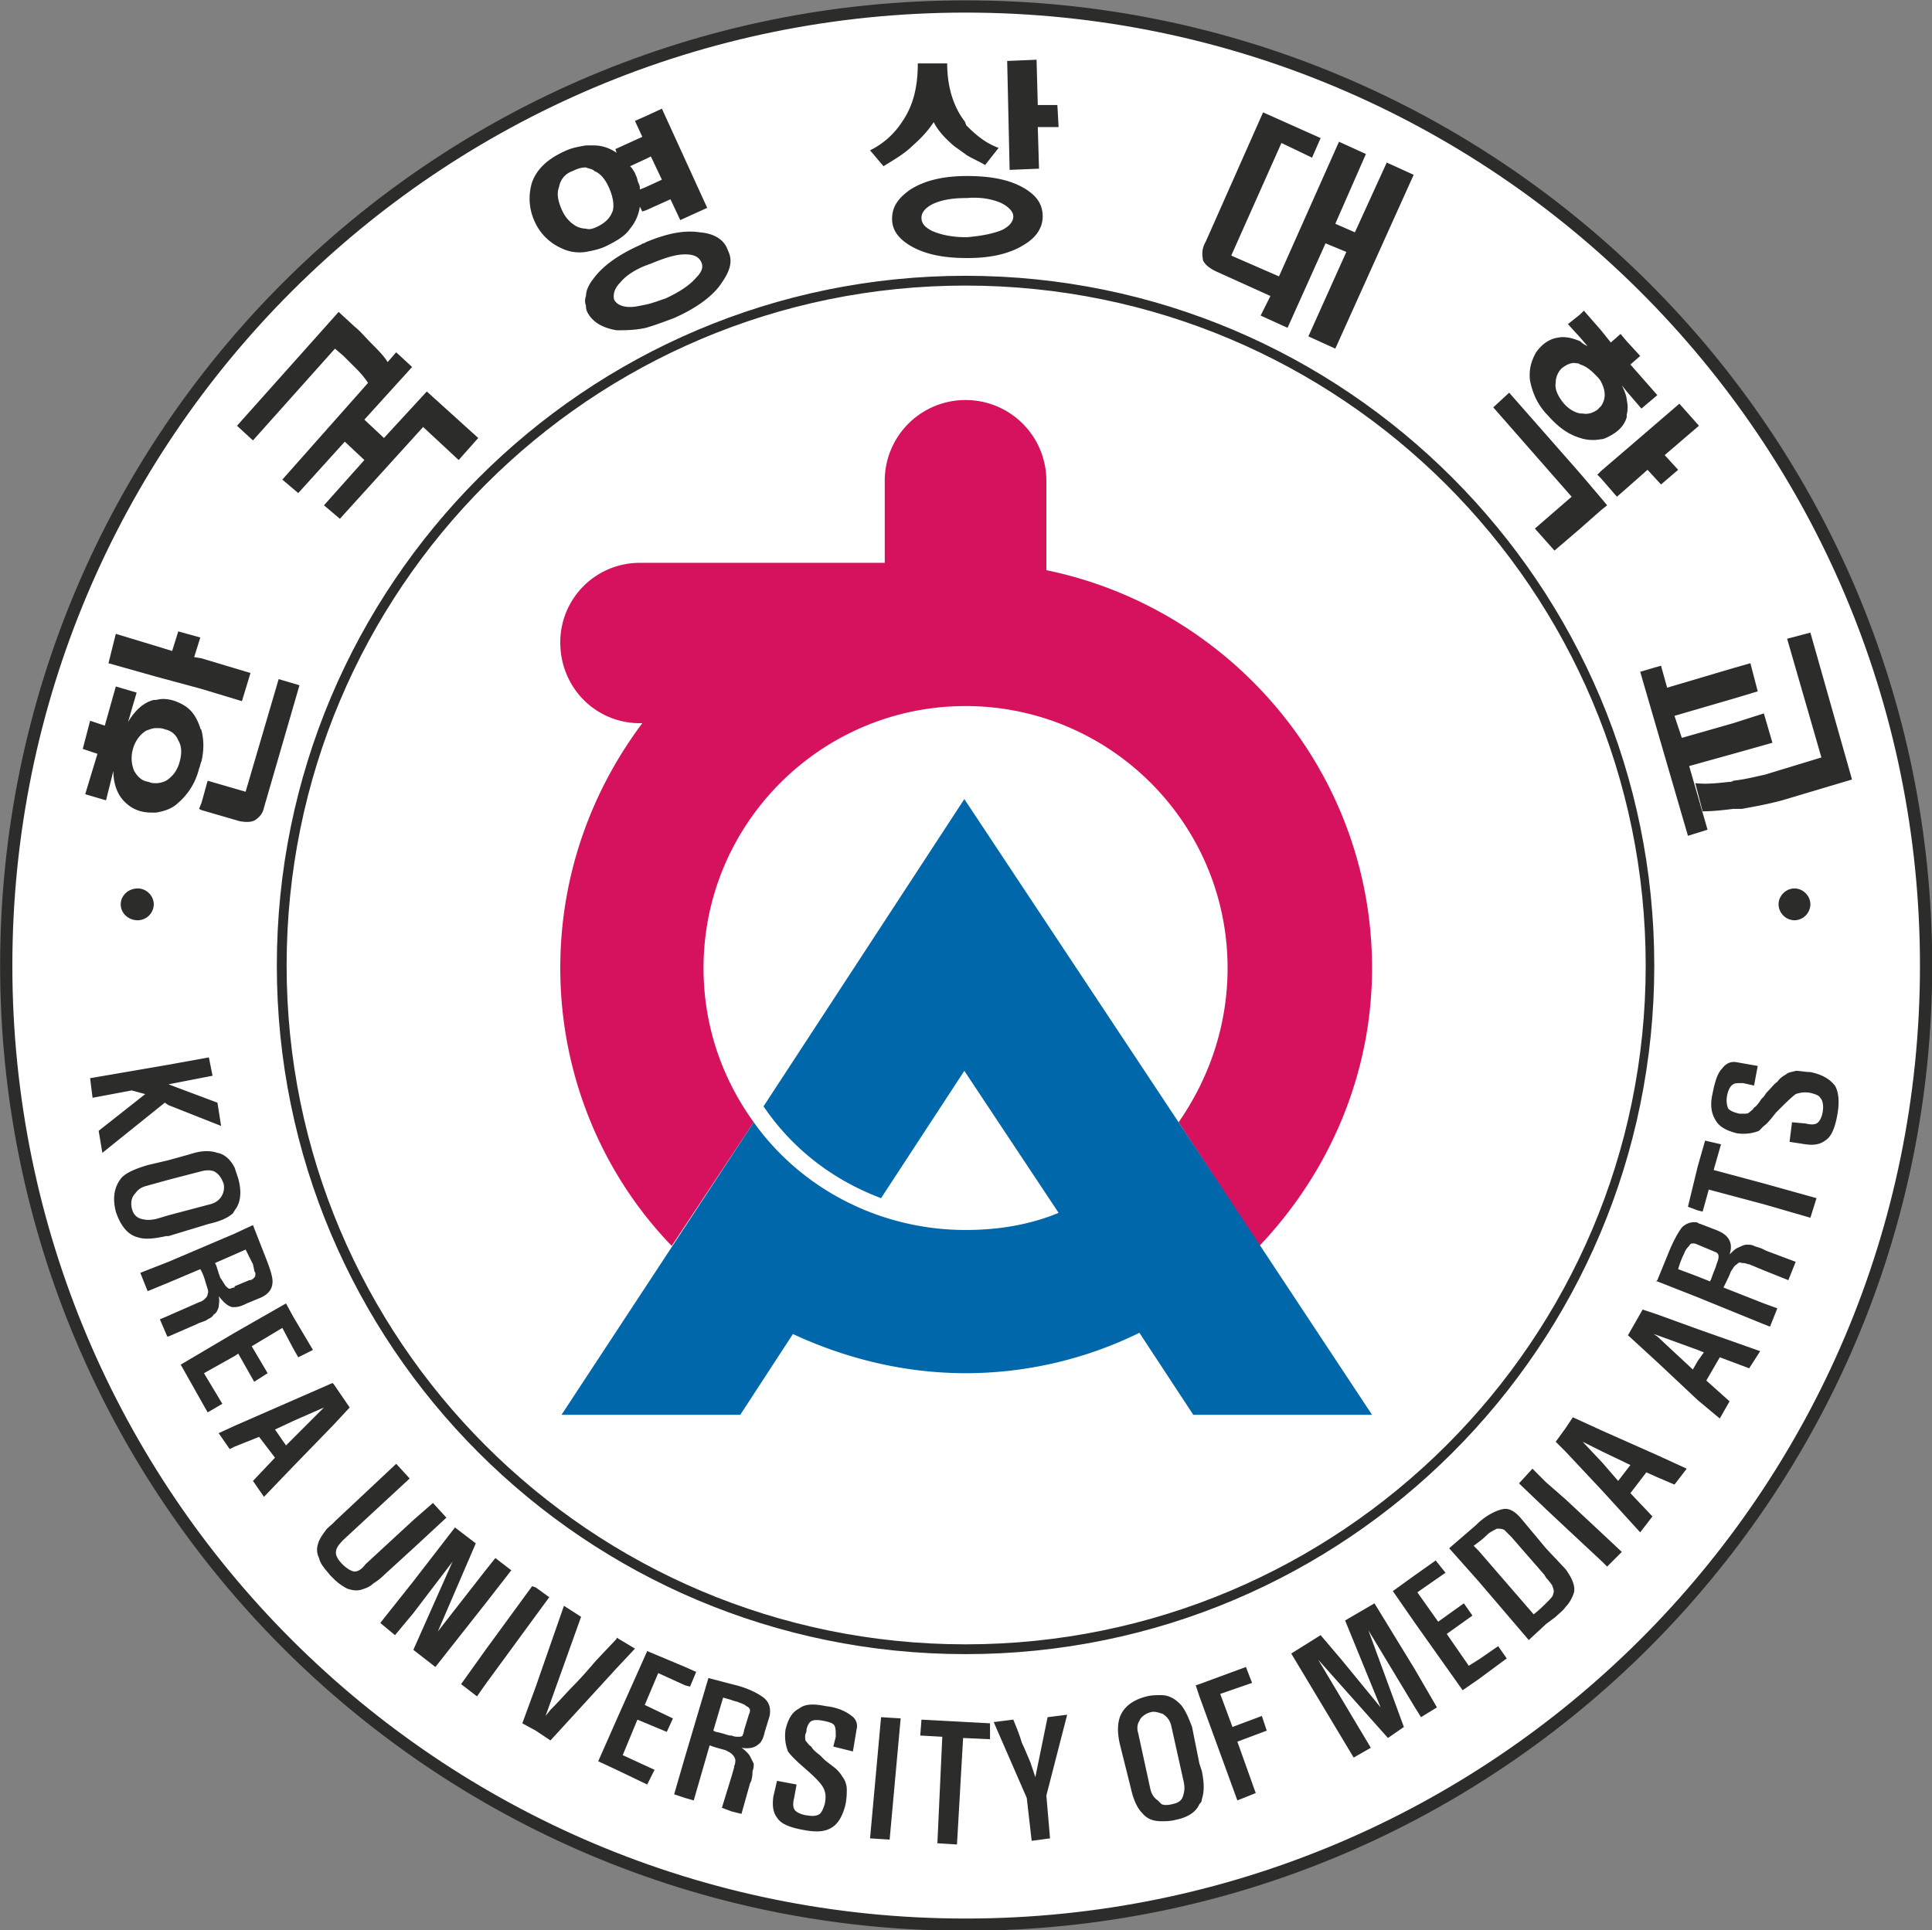 <svg xmlns="http://www.w3.org/2000/svg" width="525.333pt" height="525pt" fill-rule="evenodd" viewBox="0 0 525.333 525"><rect x="0" y="0" width="525.333" height="525" fill="#808080" stroke="none"/><path d="M183.456 405.426c31.248 0 56.592 25.272 56.592 56.52 0 31.176-25.344 56.52-56.592 56.52v-16.488c22.176 0 40.104-17.928 40.104-40.032 0-22.176-17.928-40.104-40.104-40.104zm0 113.04c-31.248 0-56.52-25.344-56.52-56.52 0-31.248 25.272-56.52 56.52-56.52v16.416c-22.104 0-40.104 17.928-40.104 40.104 0 22.104 18 40.032 40.104 40.032z" style="fill:#fff;stroke:none" transform="matrix(4.624 0 0 4.624 -585.756 -1873.427)"/><path d="M183.456 421.842c22.176 0 40.104 17.928 40.104 40.104 0 22.104-17.928 40.032-40.104 40.032-22.104 0-40.104-17.928-40.104-40.032 0-22.176 18-40.104 40.104-40.104z" style="fill:#fff;stroke:none" transform="matrix(4.624 0 0 4.624 -585.756 -1873.427)"/><path d="M183.456 518.61c31.32 0 56.736-25.416 56.736-56.664 0-31.32-25.416-56.664-56.736-56.664v.504c31.032 0 56.232 25.128 56.232 56.16 0 31.032-25.2 56.16-56.232 56.16zm0-113.328c-31.32 0-56.664 25.344-56.664 56.664 0 31.248 25.344 56.664 56.664 56.664v-.504c-31.032 0-56.16-25.128-56.16-56.16 0-31.032 25.128-56.16 56.16-56.16z" style="fill:#2c2c2b;stroke:none" transform="matrix(4.624 0 0 4.624 -585.756 -1873.427)"/><path d="M183.456 518.61c31.32 0 56.736-25.416 56.736-56.664 0-31.32-25.416-56.664-56.736-56.664-31.32 0-56.664 25.344-56.664 56.664 0 31.248 25.344 56.664 56.664 56.664zm0-.504c31.032 0 56.232-25.128 56.232-56.16 0-31.032-25.2-56.16-56.232-56.16s-56.16 25.128-56.16 56.16c0 31.032 25.128 56.16 56.16 56.16z" style="fill:none;stroke:#2c2c2b;stroke-width:.216" transform="matrix(4.624 0 0 4.624 -585.756 -1873.427)"/><path d="M183.456 502.338c22.32 0 40.392-18.072 40.392-40.392 0-22.32-18.072-40.464-40.392-40.464v.36c22.104 0 40.104 17.928 40.104 40.104 0 22.104-18 40.032-40.104 40.032zm0-80.856c-22.32 0-40.392 18.144-40.392 40.464s18.072 40.392 40.392 40.392v-.36c-22.104 0-40.032-17.928-40.032-40.032 0-22.176 17.928-40.104 40.032-40.104z" style="fill:#2c2c2b;stroke:none" transform="matrix(4.624 0 0 4.624 -585.756 -1873.427)"/><path d="M183.456 502.338c22.32 0 40.392-18.072 40.392-40.392 0-22.32-18.072-40.464-40.392-40.464-22.32 0-40.392 18.144-40.392 40.464s18.072 40.392 40.392 40.392zm0-.36c22.104 0 40.104-17.928 40.104-40.032 0-22.176-18-40.104-40.104-40.104s-40.032 17.928-40.032 40.104c0 22.104 17.928 40.032 40.032 40.032z" style="fill:none;stroke:#2c2c2b;stroke-width:.216" transform="matrix(4.624 0 0 4.624 -585.756 -1873.427)"/><path d="M134.784 457.41c.504 0 .936.432.936.936a.953.953 0 0 1-.936.936c-.576 0-1.008-.432-1.008-.936s.432-.936 1.008-.936zM232.2 457.41c.504 0 .936.432.936.936a.953.953 0 0 1-.936.936.953.953 0 0 1-.936-.936c0-.504.432-.936.936-.936z" style="fill:#2c2c2b;stroke:none" transform="matrix(4.624 0 0 4.624 -585.756 -1873.427)"/><path d="M183.456 447.69c7.992 0 14.4 6.48 14.4 14.4a14.35 14.35 0 0 1-14.4 14.4c-7.92 0-14.4-6.408-14.4-14.4 0-7.92 6.48-14.4 14.4-14.4z" style="fill:#fff;stroke:none" transform="matrix(4.624 0 0 4.624 -585.756 -1873.427)"/><path d="M166.176 478.434c-4.104-4.248-6.552-10.08-6.552-16.344 0-5.4 1.8-10.368 4.824-14.4h-.144c-2.592 0-4.68-2.088-4.68-4.752a4.67 4.67 0 0 1 4.68-4.68h14.4v-4.824a4.747 4.747 0 0 1 4.752-4.752 4.747 4.747 0 0 1 4.752 4.752v5.256c10.872 2.232 19.152 11.88 19.152 23.4 0 6.264-2.52 12.024-6.624 16.344l-4.752-7.272c1.8-2.592 2.88-5.688 2.88-9.072 0-8.496-6.912-15.408-15.408-15.408-8.496 0-15.408 6.912-15.408 15.408 0 3.384 1.08 6.48 2.952 9.072z" style="fill:#d6125e;stroke:none" transform="matrix(4.624 0 0 4.624 -585.756 -1873.427)"/><path d="m171.576 470.226 11.808-18.072 12.6 19.008 11.376 17.208h-10.512l-3.168-4.824a23.203 23.203 0 0 1-10.224 2.376c-3.6 0-7.056-.864-10.152-2.304l-3.096 4.752h-10.512L171 471.162c2.88 4.032 7.56 6.336 12.456 6.336 1.872 0 3.744-.288 5.472-1.008l-5.544-8.352-4.896 7.488c-2.88-1.08-5.256-2.952-6.912-5.4z" style="fill:#0068aa;stroke:none" transform="matrix(4.624 0 0 4.624 -585.756 -1873.427)"/><path d="M228.6 452.73v-1.656c.648-.072 1.224-.216 1.872-.36l3.312-1.008-2.016-6.984 1.368-.36 2.448 8.64-4.104 1.224c-.792.216-1.584.36-2.376.504h-.504zm0-3.24 2.304-.648-.504-1.728-1.8.576zm0-3.24 1.44-.432-.432-1.656-1.008.288zm0-1.8v1.8l-3.456 1.008.432 1.296 3.024-.864v1.8l-2.592.72 1.08 3.744-1.152.36-2.808-9.648 1.224-.36.36 1.296zm0 6.624c-.072.072-.216.072-.288.072-.648.072-1.296.144-1.944.072l.432 1.656c.576 0 1.224-.072 1.8-.144zm-6.264-17.208v-2.304l3.096-2.664 1.152 1.296-2.016 1.728.792.864-1.008.864-.792-.864zm0-4.32a1.755 1.755 0 0 0 0-.864zm0-1.368.864 1.008.936-.792-1.584-1.8.576-.504-.792-.864zm0-2.952v2.952l-.288-.36c.144.288.288.648.288.864v1.008c-.144.504-.504.864-1.08 1.152-.144.072-.288.144-.432.144v-1.944c.144-.216.216-.432.216-.648 0-.288-.072-.504-.216-.792v-3.024l.576.72.576-.504zm0 6.336v2.304l-.576.504-.936-1.08v-.432zm-1.512 3.6v-.72l.36.432zm0-10.584v3.024c-.072-.144-.216-.288-.36-.432-.288-.288-.576-.504-.864-.576v-1.368c.144.144.288.216.432.288l-.432-.504v-1.368l.216-.216zm0 4.464v1.944c-.36.072-.792.072-1.224-.072v-1.44h.144c.36.072.648-.072.864-.216l.216-.216zm0 3.816v.432l-.216-.216zm0 1.584-1.224-1.44v3.24l1.224-1.08zm-1.224-10.8v1.368l-.72-.792zm0 1.584c-.504-.216-.936-.288-1.296-.216-.504.072-.936.36-1.296.864-.288.504-.432 1.008-.36 1.656.144.72.432 1.44 1.08 2.088.576.648 1.152 1.08 1.872 1.296v-1.44c-.36-.072-.72-.288-1.008-.648-.288-.36-.504-.792-.432-1.152 0-.36.144-.648.36-.864.288-.216.576-.36.864-.288.072 0 .144 0 .216.072zm0 7.776v3.24l-1.512 1.296-1.152-1.296 2.16-1.872-4.608-5.256.936-.864zm-36.072-12.672v-1.224c.864-.072 1.584-.216 2.088-.432.432-.216.648-.504.648-.792 0-.288-.288-.576-.72-.792-.504-.216-1.152-.36-2.016-.288v-1.296c1.44 0 2.52.216 3.384.72.72.432 1.08.936 1.08 1.656 0 .648-.36 1.224-1.08 1.656-.792.504-1.872.792-3.312.792zm0-6.048v-1.728c.504.504 1.08 1.008 1.872 1.296l-.792 1.008c-.36-.216-.72-.36-1.08-.576zm2.376-5.544.144 6.408 1.728-.072-.072-2.448h1.224l-.072-1.296h-1.152l-.072-2.664zm18.432 4.536-3.384-1.512-3.384 7.632c-.216.36-.216.72-.144 1.08.144.288.432.504.936.72l3.024 1.368-.576 1.152 1.584.72 2.232-4.968 1.224.504-2.232 4.968 1.584.72 4.608-10.224-1.584-.72-1.872 4.104-1.152-.504 1.8-4.104-1.584-.72-3.528 7.92-2.808-1.224 2.952-6.624 1.8.864zm-20.808-.72v1.728c-.288-.216-.504-.36-.792-.576-.576-.504-.936-.936-1.152-1.368-.288.432-.648.864-1.224 1.368-.504.504-1.152.864-1.728 1.224l-.792-.936a4.719 4.719 0 0 0 1.872-1.656c.648-.936.936-2.016.936-3.456h1.728c0 1.368.36 2.52 1.008 3.384.072.072.072.216.144.288zm0 2.952v1.296h-.072c-.864 0-1.512.144-1.944.36-.432.216-.648.504-.648.792 0 .36.216.576.648.792.504.216 1.152.36 2.016.36v1.224c-1.368 0-2.448-.216-3.312-.72-.72-.432-1.08-.936-1.08-1.584 0-.72.36-1.224 1.08-1.728.792-.504 1.872-.792 3.312-.792zm-18.864 8.928v-1.368c.36-.072.72-.216 1.152-.36.792-.36 1.44-.792 1.8-1.224.36-.36.432-.648.288-.936-.144-.288-.432-.432-.936-.432-.576 0-1.224.216-2.088.576-.072 0-.144.072-.216.072v-1.368c1.224-.504 2.232-.72 3.168-.576.864.072 1.44.432 1.656 1.08.288.576.144 1.152-.36 1.872-.504.792-1.512 1.512-2.808 2.088-.576.216-1.152.432-1.656.576zm0-6.912v-1.368l.936-.432-.648-1.368-.288.144v-2.52l.936-.432 2.664 5.832-1.584.72-.576-1.224zm0-5.544v2.52l-.936.432a.994.994 0 0 1 .216.288c.072.072.072.144.144.288s.072.288.144.432c.072.144.072.216.072.36l.36-.144v1.368l-.216.072-.144-.288a2.588 2.588 0 0 1-.576 1.296c-.288.432-.792.72-1.368 1.008-.432.216-.864.288-1.224.36v-1.368c.216.072.432 0 .72-.144.432-.216.72-.504.864-.936.072-.36 0-.792-.216-1.296s-.504-.864-.864-1.008c-.144-.144-.36-.144-.504-.216v-1.296h.432c.504 0 .936.144 1.368.432l-.072-.216 1.584-.72-.432-.936zm0 7.416c-.072.072-.216.072-.288.144-1.296.576-2.232 1.224-2.808 2.016-.288.36-.432.72-.432 1.008v.576c0 .072 0 .216.072.36.288.576.864.936 1.728 1.08.504 0 1.08 0 1.728-.144v-1.368c-.36.072-.648.144-.936.144-.432 0-.792-.144-.936-.432-.072-.288 0-.648.36-1.008.288-.36.792-.72 1.512-1.008zm-26.136 30.528c.144-.648.144-1.224 0-1.8zm22.608-36.216v1.296c-.288 0-.504.072-.792.216-.432.144-.72.504-.792.936-.144.36-.072.792.144 1.296.216.504.504.792.864 1.008.144.072.36.144.576.144v1.368c-.504.072-1.008 0-1.44-.216a3.085 3.085 0 0 1-1.584-1.584 3.218 3.218 0 0 1-.144-2.304c.288-.792.936-1.368 1.872-1.8.432-.216.864-.288 1.296-.36zm0 8.856v.576a.795.795 0 0 1 0-.576zm-22.608 30.24v-.432l.36-1.296 2.232.648 1.944-6.624 1.224.36-2.088 7.2c-.072.36-.288.576-.504.72-.216.144-.576.144-.936.072zm0-7.128 2.376.72.504-1.656-2.88-.864zm11.448-19.8-.504.576c-.216-.36-.576-.72-.936-1.08-.36-.36-.648-.72-1.008-1.008l-.936-.864-5.976 6.696.936.864 4.824-5.4.504.432.792.792c.288.288.504.576.648.792l-5.04 5.688.936.792 2.736-3.024 1.152 1.08-2.376 2.664.936.792 4.896-5.4 2.088 1.944 1.152-1.296-3.024-2.736-2.52 2.736-1.152-1.08 2.808-3.096zm-14.112 27.072c.432-.072.936-.216 1.296-.576a3.837 3.837 0 0 0 1.224-2.016c.072-.144.072-.288.144-.432v-1.8c0-.072-.072-.072-.072-.144-.216-.648-.504-1.08-1.008-1.368-.504-.288-1.08-.432-1.584-.288v1.656c.144 0 .36 0 .504.072.36.072.648.288.792.648.216.36.216.792.072 1.296-.144.504-.432.864-.792 1.08-.144.072-.36.144-.576.144zm2.664-9.072v1.8l-2.664-.72v-1.8l.936.288.36-1.152 1.296.36-.36 1.152zm0 8.496v.432l-.144-.072zm-6.84-.504 1.224.36.432-1.728c0 .72.216 1.368.648 1.8.432.432.936.648 1.584.648h.288v-1.728c-.144 0-.288 0-.432-.072-.432-.072-.648-.288-.864-.648a1.946 1.946 0 0 1-.072-1.296c.144-.504.432-.864.792-1.08.216-.072.36-.144.576-.144v-1.656h-.144c-.576.144-1.08.576-1.512 1.296l.504-1.728-1.224-.36-.648 2.304-.864-.288-.432 1.656.864.288zm4.176-8.712v1.8l-2.808-.792.432-1.728zM230.4 483.042v-1.224l.792.288-.432 1.08zm0-3.168v-1.224l.144.072 1.728.648-.432 1.08zm0-3.888v-1.224l3.096.864-.36 1.152zm0-4.608v-1.728l.144-.216c.288-.288.504-.576.648-.648.144-.216.36-.36.504-.432.144-.144.36-.144.576-.216.288 0 .576.072.864.072.72.144 1.152.432 1.44.792.216.36.288.936.144 1.728-.144.792-.36 1.296-.72 1.512-.288.216-.648.288-1.152.216l-.936-.144.144-1.152.792.072c.288.072.504.072.648 0 .144-.072.288-.288.36-.648.072-.432 0-.72-.144-.864-.072-.144-.288-.216-.576-.288a1.62 1.62 0 0 0-.864.072c-.288.216-.648.576-1.152 1.08-.288.36-.504.648-.72.792zm0-1.728v1.728l-.288.288c-.36.144-.792.216-1.296.144-.576-.144-1.008-.36-1.224-.72-.288-.432-.36-.936-.216-1.584.144-.72.288-1.224.576-1.512.216-.288.504-.432.864-.36l1.224.216-.216 1.152-.648-.144c-.288 0-.504 0-.576.072-.144.072-.288.288-.36.648-.072.36 0 .648.072.792.144.144.36.216.648.288h.288c.072 0 .216 0 .288-.072.072-.072.216-.144.288-.288.144-.072.288-.288.432-.504zm0 5.112v1.224l-3.24-.864-.36 1.296-.288-.072v-2.592l.432-1.512.936.216-.432 1.512zm0 3.888v1.224l-.864-.36h-.072c-.144-.072-.288-.072-.36-.072-.144-.072-.216 0-.288.072-.144.072-.216.216-.36.432-.072.216-.216.504-.432.936l2.376.936v1.224l-3.888-1.584v-1.224l.72.288.072-.144c.144-.432.288-.72.288-.792.072-.216.144-.36.144-.504 0-.072 0-.144-.072-.216-.072-.072-.144-.072-.288-.144l-.864-.36v-1.296a.223.223 0 0 0 .144.072l.936.36c.36.144.576.288.72.504.144.216.216.504.072.936.216-.216.36-.36.576-.432.144-.072.288-.144.432-.144.144 0 .288 0 .432.072.144.072.288.072.576.216zm-3.888 8.856v-2.304l.36-.504-.36-.144v-1.224l3.672 1.296-.648 1.008-1.728-.648-.792 1.368 1.368 1.224-.576 1.008zm0-13.752v2.592l-.576-.216zm0 3.312v1.296c-.144-.072-.216-.072-.288-.072-.072 0-.144 0-.216.144-.072.072-.216.216-.288.432-.072.144-.216.432-.36.936l1.152.432v1.224l-2.376-.936v-.072l.648-1.584c.288-.72.576-1.224.792-1.512.288-.288.648-.36.936-.288zm0 6.264v1.224l-2.376-.864v-1.224zm0 1.872-.288.504-2.088-1.944v1.512l2.376 2.232zm-2.376 6.84v-1.296l1.728.792-.72.936zm0-11.592v.072h-.072zm0 2.016v1.224l-.216-.072.216.144v1.512l-1.728-1.584.864-1.512zm0 8.28v1.296l-.648-.288-.936 1.224 1.296 1.368-.72.936-2.232-2.448v-1.656l.936 1.08.72-.936-1.656-.792v-1.224zm-3.24 6.264v-1.656l1.152 1.08-.864.864zm0-7.704v1.224l-1.152-.576 1.152 1.224v1.656l-2.16-2.304v-1.368l.432-.648zm0 6.048v1.656l-2.16-2.016v-1.656zm-2.16 4.32v-2.232c.36.504.576.936.504 1.368-.072.216-.216.576-.504.864zm0-10.512v1.368l-.576-.576zm0 4.176v1.656l-1.152-1.08v-1.584zm0 4.104v2.232c-.144.216-.36.36-.576.576l-.576.432v-1.224l.072-.072c.216-.216.36-.36.36-.504.072-.144 0-.288-.072-.504-.072-.072-.144-.216-.36-.432v-1.728zm-1.152-5.112v1.584L216 492.402l.792-.864zm0 3.888-1.44-1.728c-.36-.432-.72-.648-1.08-.576-.36.072-.864.288-1.44.792v1.152c.288-.216.432-.36.576-.504.216-.144.36-.216.504-.288.144 0 .288 0 .432.072l.432.432 1.944 2.232c0 .072.072.072.072.144zm0 3.24v1.224l-1.008.936-2.952-3.456v-1.8l3.24 3.744c.36-.288.576-.504.72-.648zm-3.96 4.464v-1.152l1.152-.792.504.72zm0-9.216v1.152l-.288.216.288.288v1.8l-1.728-1.944 1.584-1.368zm0 8.064-.576.36-1.296-1.872 1.512-1.08-.504-.72-1.512 1.08-1.224-1.728 1.656-1.152-.576-.72-1.224.864v2.808l2.808 3.96.936-.648zm-3.744 2.808v-2.232l1.296 2.232-.936.576zm0-7.776v2.808l-1.296-1.872zm0 5.544-2.376-3.888-1.728 1.008 2.088 5.112-2.304-2.808-1.224-1.44-1.728 1.08 3.672 6.12 1.008-.576-3.096-5.184 4.104 4.608.936-.648-2.088-5.688 2.736 4.536zm-12.672 7.92v-2.376l.144.432c.144.72.144 1.224 0 1.656 0 .144-.072.216-.144.288zm0-6.336 2.232 6.12 1.08-.432-1.08-3.024 1.728-.648-.288-.864-1.728.648-.72-1.944 1.872-.648-.36-.936-2.736 1.008zm0-.72v.72l-.216-.648zm0 4.68-.432-2.16c-.216-.576-.432-1.08-.72-1.368-.288-.288-.648-.504-1.08-.504v1.08c.072 0 .144.072.144.072.216.144.36.36.432.648l.72 3.24c.072.288.072.576 0 .792-.072.36-.288.504-.648.576-.288.072-.504.072-.648 0v1.008c.216 0 .504 0 .792-.072.72-.144 1.224-.432 1.44-.936zm-2.232-4.032v1.08c-.216-.072-.432-.144-.648-.072-.288.072-.576.288-.648.504-.144.216-.144.504-.072.72l.72 3.312c.072.288.216.504.432.648l.216.216v1.008c-.504 0-.864-.144-1.152-.504-.288-.288-.504-.792-.648-1.44l-.648-2.592c-.144-.648-.144-1.152 0-1.584.216-.576.72-1.008 1.584-1.224.288-.072.576-.072.864-.072zm-25.272 6.84v-2.088l.144-.504v-.072c.072-.144.072-.288.072-.36a.546.546 0 0 0-.144-.288l-.072-.072v-1.08c.144.072.288.072.36.072.144 0 .216 0 .288-.072 0-.072.072-.144.072-.288l.288-.936c.072-.144.072-.288.072-.288-.072-.144-.072-.144-.216-.216-.072-.072-.216-.144-.432-.216-.144-.072-.288-.072-.432-.144v-.936l.288.072c.792.216 1.296.504 1.584.72.36.288.432.648.36 1.08l-.288.936c-.072.36-.216.648-.36.72-.216.216-.576.288-1.008.216.216.144.432.36.504.504l.216.432c0 .144 0 .288-.072.432 0 .144 0 .288-.072.576l-.072.144-.504 1.8zm7.344-4.824a.72.72 0 0 0-.288-.792c-.36-.288-.864-.504-1.512-.576-.72-.144-1.224-.144-1.584.144-.432.216-.648.648-.792 1.224-.072.504 0 .936.144 1.296.144.216.504.576 1.008 1.008.576.504.936.864 1.08 1.152.144.288.144.576.072.936-.072.216-.144.432-.288.576-.216.144-.432.144-.864.072-.36-.072-.576-.216-.648-.36-.072-.144-.072-.36 0-.648l.144-.792-1.152-.216-.216.936c-.072.576 0 .936.216 1.224.216.36.72.576 1.512.72.72.144 1.296.144 1.728-.144.36-.216.648-.72.792-1.368.072-.36.072-.648.072-.864 0-.216-.072-.432-.144-.576-.144-.216-.216-.36-.432-.576-.144-.144-.36-.288-.72-.576l-.288-.288c-.288-.216-.432-.36-.504-.504-.144-.072-.216-.216-.288-.288-.072-.072-.072-.144-.072-.288 0-.072 0-.144.072-.288 0-.288.144-.504.216-.576.144-.144.432-.144.792-.072.36.072.576.144.648.288.072.144.072.36.072.648l-.144.576 1.152.288zm1.44-.72-.648 7.128 1.152.072.648-7.128zm2.376.144-.072.936 1.296.072-.288 6.264 1.152.072.36-6.264 1.584.072v-.936zm7.416-.144-.72 3.528-.288-.864c-.216-.504-.36-.864-.504-1.152-.144-.504-.36-1.008-.504-1.368l-1.152.144 1.944 4.464.288 2.52 1.08-.144-.216-2.52 1.224-4.752zm-18.576-1.944v.936l-.504-.144-.576 1.944.144.072c.432.072.72.216.864.216h.072v1.08c-.072-.072-.216-.144-.36-.216-.216-.072-.576-.144-.936-.288l-.936 3.24-.504-.144v-2.448l1.368-4.608zm0 5.4-.576 1.872.576.216zm-2.736-5.328.288.072.36-.864-.648-.288zm0-1.08v1.08l-1.584-.72-.792 1.872 1.656.792-.36.792-1.728-.72-.864 2.088 1.872.864-.432.864-1.8-.864v-2.952l1.8-4.032zm0 5.256-.648 2.232.648.216zm-4.032-5.184 1.08-1.152-1.08-.648v.072zm0-1.728v1.728l-3.888 4.248-.864-.576v-2.592l1.656-4.752 1.008.648-2.088 5.832.288-.36c.576-.576 1.008-1.08 1.296-1.368.504-.504.936-1.008 1.368-1.512zm0 4.752-1.08 2.448 1.08.504zm-4.752-6.12.792-1.08-.792-.576zm0-1.656v1.656l-2.952 4.032v-2.016l2.736-3.744zm0 5.832v2.592l-.792-.432zm-2.952-4.896 1.512-1.944-.936-.72-.576.72zm0-1.944v1.944l-2.952 3.744-1.296-1.008 2.304-5.184-2.304 3.024v-1.872l2.448-3.168 1.224.936-2.232 5.184zm0 4.68-1.44 2.016.936.72.504-.72zm-4.248-5.976 1.944-1.8-.792-.864-1.152 1.008zm0-1.656v1.656l-1.656 1.512c-.288.288-.504.432-.72.576-.216.216-.504.288-.72.36-.288.072-.576 0-.792-.072a3.197 3.197 0 0 1-.792-.576v-3.312l.144-.144 3.528-3.312.792.864-3.888 3.6c-.288.288-.432.504-.432.648-.072.216.072.504.36.792.288.288.576.432.72.432.216 0 .432-.144.648-.432zm0 3.6-1.944 2.448.864.72 1.08-1.296zm-4.68-9.216v-2.376l.936 1.368zm0-2.376v2.376l-2.376 2.448v-1.656l1.8-1.8-1.8.792v-1.224l2.304-1.008zm0 8.136v3.312l-.216-.216c-.288-.36-.576-.648-.648-1.008a1.043 1.043 0 0 1-.072-.792c.072-.288.216-.504.432-.792.072-.144.288-.288.504-.504zm-2.376-10.224v-1.872l1.152 1.944-.864.432zm0-1.872v1.872l-.648-1.224-1.8 1.08.936 1.584-.792.504-.936-1.656-.216.144v-1.368l3.024-1.728zm0 4.896v1.224l-1.08.504.648.936.432-.432v1.656l-1.728 1.8-.648-.936 1.296-1.368-.936-1.224-1.44.576v-1.224zm-3.456-5.472c.216 0 .432-.072.72-.216l.864-.36c.432-.216.648-.504.648-.936 0-.36-.216-.936-.504-1.656l-.648-1.656-1.08.504v1.224l.648-.288.432.864c.072.288.072.432.144.504 0 .144 0 .216-.072.288-.072.072-.144.144-.288.144l-.864.36zm0-5.688v-2.52l.216.648c.216.792.144 1.44-.216 1.872zm-1.008-6.336-2.88-1.08v1.224l3.096 1.224zm-2.88-1.08 2.592-.504-.216-1.08-2.376.432zm3.888 4.896v2.52c0 .072-.072.072-.072.144-.288.288-.792.504-1.44.648l-2.376.72v-1.224l2.448-.648c.288-.072.504-.216.648-.432a1 1 0 0 0 .144-.792c-.144-.36-.288-.576-.576-.72-.216-.072-.432-.072-.72 0l-1.944.504v-1.152l1.296-.36c.648-.216 1.152-.216 1.584-.072.432.072.792.432 1.008.864zm0 3.888-3.888 1.656v1.224l1.872-.792c.216.36.288.72.36.936.072.216.144.432.072.504 0 .144-.072.216-.144.288a.77.77 0 0 1-.36.216l-1.8.792v1.224l1.656-.72.144-.072c.216-.072.432-.144.504-.216.144-.072.288-.144.36-.288.144-.072.216-.216.288-.432 0-.144.072-.36 0-.648.288.36.504.576.792.648h.144v-1.224.072c-.144 0-.216.072-.288.072-.072 0-.144-.072-.216-.144-.072-.072-.144-.216-.288-.432-.072-.072-.144-.36-.288-.792l-.072-.144 1.152-.504zm0 5.832v1.368l-1.8 1.008 1.08 1.8-.864.504-1.584-2.808zm0 5.472v1.224l-.288.144-.648-.936zm-3.888-20.088h-.144.144v-1.152l-4.608.792.144 1.152 2.304-.432.792.216-2.736 2.16.216 1.296 3.672-2.952.216.144zm0 4.464v1.152l-1.296.36c-.288.072-.504.216-.648.432-.216.216-.288.504-.216.864.072.36.288.576.576.648.288.072.504.072.864 0l.72-.216v1.224h-.144c-.648.144-1.224.216-1.656.072-.576-.144-1.008-.648-1.296-1.512-.216-.864-.072-1.512.36-2.016.288-.288.792-.504 1.512-.72zm0 5.976v1.224l-1.224.504-.432-1.08zm0 3.168v1.224h-.072l-.432-1.008z" style="fill:#2c2c2b;stroke:none" transform="matrix(4.624 0 0 4.624 -585.756 -1873.427)"/></svg>